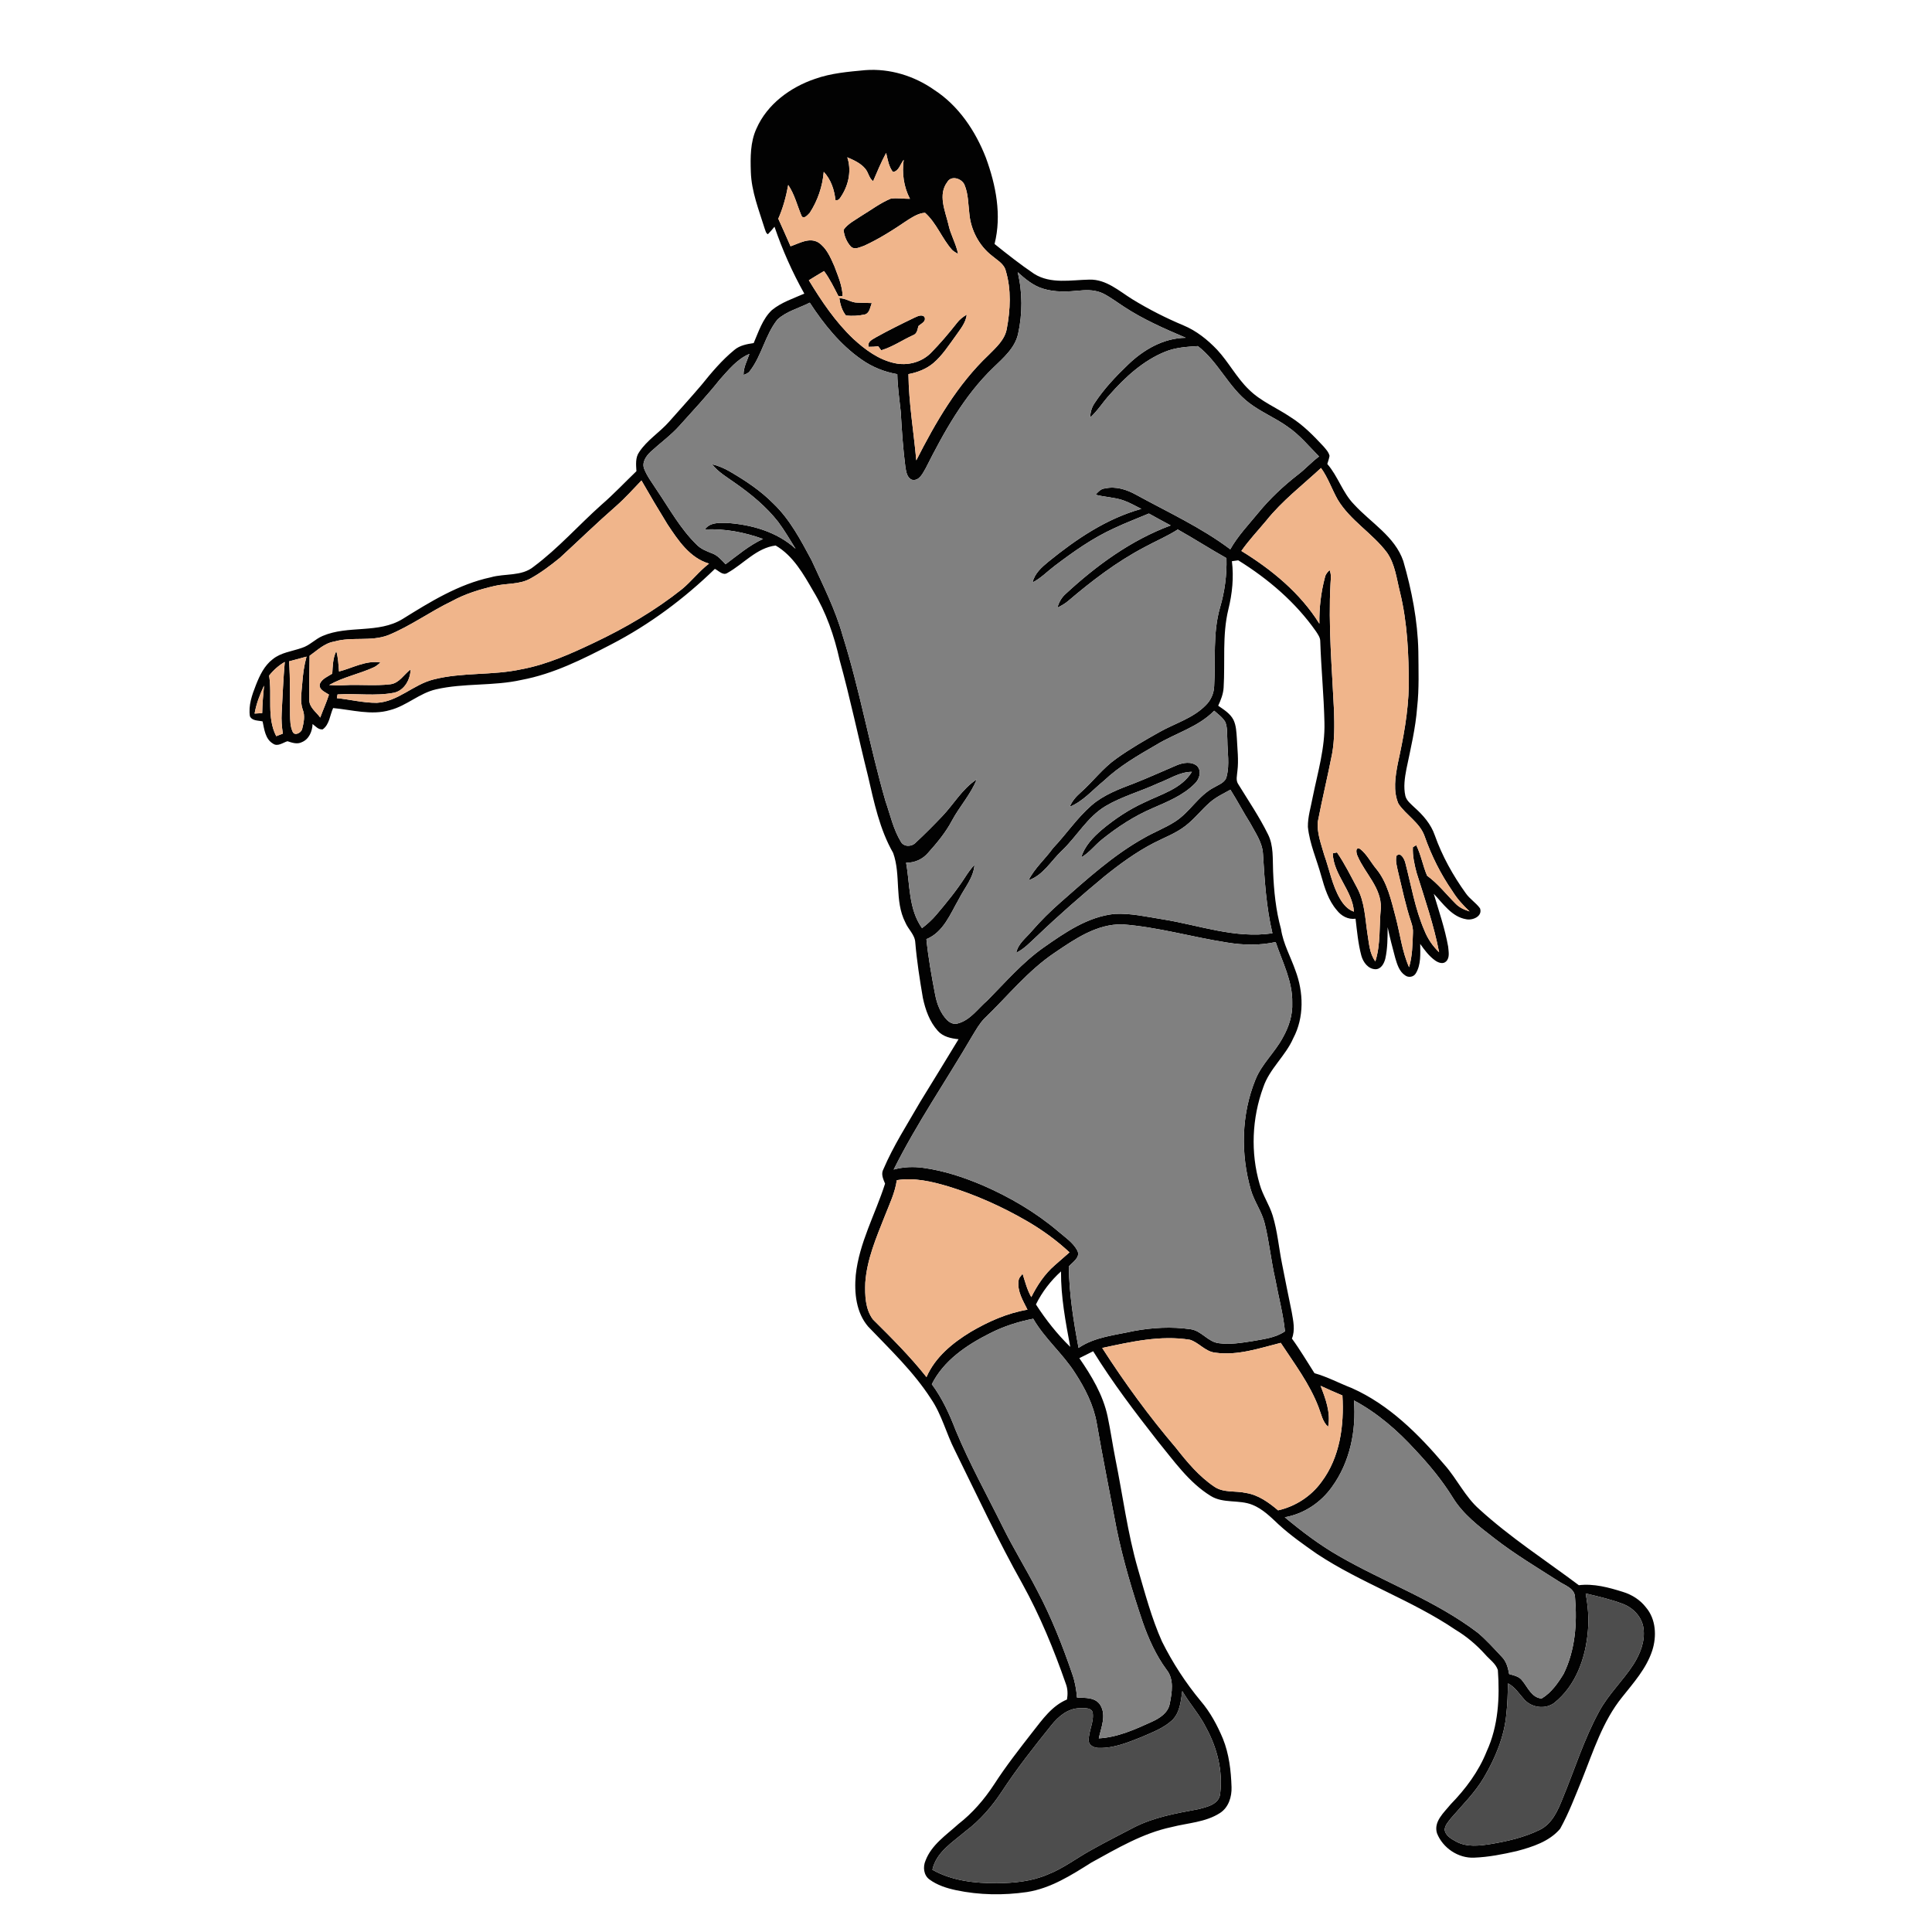 <?xml version="1.0" encoding="UTF-8" ?>
<!DOCTYPE svg PUBLIC "-//W3C//DTD SVG 1.1//EN" "http://www.w3.org/Graphics/SVG/1.1/DTD/svg11.dtd">
<svg width="1000pt" height="1000pt" viewBox="0 0 1000 1000" version="1.1" xmlns="http://www.w3.org/2000/svg">
	<g id="#020202ff">
		<path fill="#020202" opacity="1.00"
			d=" M 421.78 40.85 C 430.17 37.84 439.11 37.13 447.92 36.30 C 460.50 35.36 473.18 39.26 483.46 46.47 C 496.14 54.66 504.90 67.77 510.30 81.66 C 515.49 95.81 518.56 111.38 514.78 126.28 C 521.43 131.64 528.16 136.93 535.23 141.71 C 543.84 147.16 554.38 144.89 563.93 144.73 C 572.57 144.52 579.19 150.60 586.07 154.88 C 594.53 160.07 603.41 164.58 612.56 168.42 C 619.25 171.20 625.00 175.81 629.97 181.02 C 635.99 187.49 640.07 195.54 646.47 201.68 C 652.66 207.80 660.89 211.08 668.00 215.91 C 674.46 219.96 679.83 225.45 684.99 231.00 C 686.26 232.48 687.71 233.98 688.17 235.95 C 687.92 237.38 687.43 238.77 687.01 240.16 C 692.56 246.52 694.90 255.01 700.84 261.07 C 709.54 270.59 721.96 277.62 726.34 290.39 C 730.72 305.56 733.79 321.20 734.13 337.04 C 734.20 346.74 734.59 356.48 733.51 366.14 C 732.70 376.92 730.15 387.44 727.97 397.99 C 727.10 402.56 726.37 407.33 727.41 411.93 C 728.04 414.48 730.29 416.13 732.08 417.89 C 736.57 421.88 740.68 426.58 742.65 432.36 C 746.46 443.09 752.05 453.13 758.69 462.36 C 760.74 465.33 763.95 467.24 766.05 470.15 C 767.53 474.27 762.21 476.53 758.90 475.80 C 751.45 474.57 746.97 467.72 742.11 462.63 C 744.79 471.68 747.90 480.65 749.56 489.97 C 749.75 492.45 750.52 495.58 748.57 497.57 C 746.96 499.25 744.46 498.30 742.85 497.16 C 739.68 494.90 737.32 491.73 735.10 488.58 C 735.13 493.68 735.59 499.27 732.82 503.81 C 731.70 505.73 729.03 506.17 727.29 504.85 C 724.22 502.84 723.15 499.08 722.16 495.77 C 720.77 490.51 719.34 485.25 718.24 479.92 C 718.21 485.36 718.23 490.89 717.03 496.23 C 716.41 498.65 714.91 501.58 712.05 501.67 C 708.17 501.65 705.55 498.04 704.62 494.62 C 702.96 488.38 702.39 481.92 701.63 475.53 C 697.75 476.05 694.24 474.10 691.93 471.10 C 687.59 466.08 685.62 459.58 683.86 453.32 C 681.57 444.88 677.84 436.77 676.96 427.99 C 676.88 422.76 678.52 417.72 679.45 412.62 C 682.03 399.85 685.88 387.14 685.53 373.99 C 685.22 359.96 683.82 345.97 683.36 331.95 C 683.38 329.99 682.17 328.37 681.16 326.81 C 670.64 311.77 656.43 299.65 640.91 290.02 C 639.81 290.17 638.72 290.33 637.63 290.48 C 638.68 298.84 637.81 307.30 635.79 315.45 C 632.56 328.75 634.18 342.49 633.34 356.00 C 633.13 359.27 631.89 362.33 630.54 365.28 C 633.47 367.33 636.77 369.31 638.45 372.62 C 639.84 375.55 639.95 378.86 640.19 382.05 C 640.44 387.71 641.19 393.40 640.48 399.07 C 640.32 401.37 639.49 403.93 640.99 406.00 C 646.21 414.50 651.84 422.79 656.26 431.75 C 659.30 437.69 658.66 444.54 658.95 450.99 C 659.36 461.05 660.35 471.16 663.05 480.88 C 664.17 488.47 668.03 495.19 670.52 502.35 C 674.74 513.53 675.11 526.62 669.40 537.36 C 665.41 546.55 657.09 553.16 653.87 562.75 C 648.00 578.71 647.22 596.61 652.00 612.96 C 653.57 618.64 657.02 623.56 658.74 629.19 C 661.21 637.28 661.90 645.76 663.56 654.03 C 665.22 662.35 666.83 670.69 668.58 679.00 C 669.35 683.54 670.51 688.39 668.69 692.84 C 672.91 698.59 676.51 704.77 680.37 710.76 C 687.06 712.64 693.21 715.96 699.67 718.46 C 719.00 727.05 734.28 742.36 747.76 758.28 C 754.21 765.58 758.34 774.76 765.76 781.24 C 781.73 795.81 799.94 807.57 817.20 820.50 C 824.97 819.55 832.71 821.67 840.06 823.98 C 844.70 825.41 848.98 828.11 851.95 831.99 C 857.15 838.07 857.58 846.96 855.20 854.32 C 852.17 863.62 845.51 871.01 839.54 878.53 C 829.56 890.92 824.74 906.32 818.92 920.88 C 815.37 929.54 812.06 938.38 807.52 946.58 C 801.93 953.17 793.22 955.95 785.13 958.11 C 777.86 959.78 770.48 961.24 763.00 961.52 C 754.79 961.91 746.78 956.49 743.79 948.91 C 741.90 942.84 747.43 938.17 750.84 933.93 C 758.60 925.96 765.37 916.92 769.50 906.52 C 775.54 893.40 776.32 878.61 775.29 864.41 C 774.19 861.01 770.94 858.91 768.69 856.29 C 764.22 851.34 759.10 847.00 753.38 843.57 C 730.73 828.23 704.45 819.37 681.65 804.29 C 674.86 799.54 668.05 794.76 661.92 789.16 C 657.76 785.26 653.63 781.05 648.25 778.89 C 641.33 776.09 633.21 778.35 626.70 774.32 C 615.27 767.30 607.55 756.04 599.18 745.86 C 587.42 730.85 575.86 715.63 565.82 699.40 C 563.44 700.59 561.03 701.76 558.66 702.98 C 565.01 712.16 570.92 722.01 573.28 733.06 C 574.83 740.38 575.87 747.80 577.33 755.14 C 581.17 774.09 583.58 793.35 588.95 811.97 C 592.66 824.67 596.04 837.55 601.45 849.66 C 606.94 860.66 613.67 871.03 621.53 880.49 C 626.46 886.25 630.07 893.01 632.99 899.97 C 636.17 907.89 637.17 916.51 637.44 924.98 C 637.63 930.04 635.90 935.58 631.44 938.42 C 623.97 943.24 614.79 943.53 606.40 945.69 C 591.46 948.84 578.20 956.76 564.96 964.01 C 554.57 970.55 543.86 977.42 531.49 979.33 C 519.37 981.08 506.92 980.90 494.93 978.38 C 490.06 977.34 485.15 975.80 481.10 972.82 C 478.06 970.63 477.62 966.30 479.05 963.05 C 482.14 954.85 489.78 949.83 496.01 944.17 C 503.38 938.46 509.50 931.34 514.59 923.55 C 520.66 914.13 527.59 905.31 534.46 896.47 C 539.53 890.05 544.45 882.93 552.27 879.66 C 552.73 876.94 552.68 874.15 551.69 871.57 C 545.49 853.79 538.31 836.29 529.19 819.79 C 516.55 797.28 505.66 773.87 494.25 750.73 C 489.77 741.98 487.46 732.17 481.86 723.99 C 472.88 710.03 460.74 698.54 449.33 686.61 C 443.13 679.35 442.11 669.19 442.93 660.02 C 444.68 643.32 453.08 628.44 458.11 612.66 C 457.15 610.27 455.86 607.66 457.26 605.16 C 462.45 592.98 469.70 581.82 476.28 570.36 C 482.89 559.54 489.59 548.77 496.14 537.90 C 492.25 537.50 488.09 536.63 485.40 533.55 C 481.16 528.85 478.97 522.63 477.68 516.53 C 476.06 507.02 474.56 497.47 473.75 487.85 C 473.55 483.77 470.05 481.01 468.58 477.41 C 462.87 466.23 466.44 453.03 462.30 441.49 C 455.29 429.25 452.40 415.24 449.26 401.63 C 444.26 381.64 440.08 361.45 434.58 341.59 C 431.82 329.17 427.62 316.95 421.00 306.04 C 415.90 297.21 410.56 287.63 401.47 282.36 C 391.59 283.57 384.85 291.92 376.53 296.54 C 374.21 298.11 372.02 295.40 370.01 294.46 C 354.11 309.91 336.17 323.27 316.47 333.49 C 301.65 341.18 286.46 348.84 269.90 351.93 C 255.37 355.20 240.23 353.46 225.72 356.80 C 217.06 358.76 210.43 365.36 201.86 367.55 C 192.18 370.40 182.16 367.38 172.43 366.49 C 170.74 370.16 170.55 375.00 167.04 377.51 C 164.83 377.79 163.37 375.94 161.79 374.75 C 161.63 378.55 159.97 382.64 156.21 384.15 C 153.81 385.38 151.16 384.42 148.79 383.66 C 146.40 384.38 143.70 386.66 141.27 384.88 C 137.30 382.55 136.79 377.47 135.92 373.40 C 133.68 372.87 130.54 373.20 129.36 370.75 C 128.49 365.18 130.45 359.69 132.46 354.58 C 134.41 349.62 136.80 344.52 141.16 341.21 C 145.45 337.70 151.16 337.15 156.23 335.35 C 160.27 334.12 163.15 330.76 167.01 329.16 C 180.20 323.50 195.78 328.08 208.35 320.41 C 222.66 311.52 237.31 302.40 254.00 298.82 C 261.35 296.70 269.98 298.45 276.26 293.28 C 288.97 283.81 299.49 271.81 311.29 261.29 C 317.63 255.81 323.37 249.70 329.41 243.89 C 329.22 240.55 328.78 236.87 330.85 233.97 C 334.92 227.77 341.44 223.82 346.30 218.31 C 351.94 211.93 357.67 205.64 363.18 199.15 C 368.34 192.73 373.70 186.38 380.09 181.14 C 382.89 178.75 386.58 178.10 390.10 177.58 C 392.67 171.65 394.69 165.11 399.49 160.54 C 404.39 156.49 410.57 154.52 416.31 151.98 C 410.11 140.94 404.96 129.33 400.88 117.35 C 399.77 118.68 398.68 120.03 397.45 121.24 C 396.37 120.70 396.24 119.35 395.81 118.35 C 392.82 108.73 388.95 99.17 388.63 88.97 C 388.39 81.45 388.32 73.60 391.52 66.61 C 397.04 53.99 408.99 45.19 421.78 40.85 M 451.92 93.80 C 449.76 92.17 449.52 89.24 447.81 87.27 C 445.40 84.41 441.90 82.87 438.55 81.42 C 440.75 87.90 439.39 95.11 435.88 100.86 C 435.01 102.08 434.29 104.11 432.42 103.55 C 431.85 98.18 430.11 92.95 426.37 88.94 C 425.74 96.46 423.24 103.84 419.13 110.16 C 418.05 111.29 415.78 114.02 414.76 111.43 C 412.58 106.16 411.22 100.52 407.98 95.73 C 406.89 101.72 405.30 107.63 402.84 113.21 C 405.02 117.94 407.07 122.72 409.19 127.48 C 413.71 125.96 418.85 122.74 423.54 125.47 C 427.82 128.29 429.88 133.29 431.88 137.81 C 433.72 142.82 436.01 147.88 436.14 153.31 C 435.61 153.31 434.54 153.32 434.00 153.33 C 431.67 148.90 429.54 144.33 426.52 140.30 C 423.87 141.86 421.26 143.45 418.66 145.07 C 425.24 155.92 432.42 166.60 441.67 175.37 C 447.79 180.99 454.80 186.21 463.09 187.97 C 469.64 189.43 476.94 187.54 481.73 182.77 C 486.54 177.89 490.99 172.66 495.22 167.28 C 496.59 165.43 498.40 164.00 500.39 162.86 C 499.91 167.09 497.06 170.36 494.74 173.73 C 491.12 178.67 487.79 183.96 483.08 187.96 C 479.42 191.03 474.86 192.76 470.21 193.64 C 470.38 208.60 472.93 223.40 474.27 238.28 C 484.26 218.60 495.55 199.04 511.72 183.73 C 515.57 179.84 520.07 175.90 521.10 170.23 C 522.96 160.36 523.50 149.87 520.58 140.16 C 519.69 136.49 516.10 134.68 513.46 132.39 C 506.73 127.17 502.46 118.98 501.73 110.52 C 501.11 105.53 501.22 100.31 499.20 95.62 C 497.75 92.34 492.35 90.62 490.29 94.26 C 485.44 100.75 489.15 109.01 490.85 115.96 C 491.91 121.33 494.87 126.07 495.90 131.44 C 494.83 130.77 493.67 130.22 492.78 129.32 C 487.51 123.40 484.77 115.46 478.81 110.15 C 475.49 110.29 472.60 112.20 469.85 113.89 C 462.62 118.80 455.23 123.56 447.27 127.21 C 445.13 127.88 442.37 129.49 440.42 127.64 C 438.26 125.29 436.94 122.12 436.63 118.95 C 438.90 115.72 442.60 113.95 445.79 111.77 C 450.83 108.74 455.57 105.09 461.03 102.83 C 464.31 102.30 467.67 102.95 470.99 102.90 C 467.74 96.69 466.80 89.62 467.76 82.71 C 466.03 84.81 465.23 88.72 462.17 89.00 C 459.97 86.17 459.48 82.52 458.66 79.15 C 456.10 83.90 454.03 88.86 451.92 93.80 M 526.75 140.89 C 529.29 151.32 529.28 162.38 526.96 172.86 C 525.29 180.18 519.34 185.22 514.19 190.22 C 498.95 204.84 488.63 223.58 479.20 242.25 C 477.63 244.92 475.82 249.19 471.99 248.32 C 469.45 247.27 469.07 244.24 468.64 241.87 C 467.42 232.37 466.77 222.81 466.23 213.25 C 465.54 206.73 464.57 200.23 464.44 193.67 C 457.80 192.54 451.44 189.98 445.93 186.09 C 434.93 178.44 426.40 167.79 419.13 156.66 C 413.56 159.52 407.13 161.07 402.43 165.37 C 396.03 173.34 394.35 184.04 388.07 192.12 C 387.32 193.20 386.02 193.61 384.86 194.07 C 384.74 190.20 386.72 186.76 387.89 183.19 C 381.48 185.90 377.07 191.49 372.53 196.52 C 365.92 204.83 358.66 212.59 351.57 220.49 C 347.10 225.44 341.67 229.34 336.79 233.83 C 334.43 236.03 332.13 239.30 333.42 242.66 C 335.01 246.73 337.77 250.19 340.09 253.86 C 346.52 263.36 352.14 273.60 360.38 281.70 C 362.61 284.12 365.72 285.28 368.70 286.46 C 371.54 287.52 373.52 289.93 375.57 292.05 C 381.81 287.38 387.82 282.26 394.94 278.96 C 385.31 275.47 375.12 273.55 364.85 274.03 C 367.32 270.41 372.07 270.57 375.96 270.64 C 388.82 271.46 402.09 275.19 411.80 284.04 C 408.86 279.38 406.12 274.58 402.81 270.16 C 396.67 262.30 388.90 255.89 380.77 250.19 C 376.50 247.13 371.81 244.46 368.51 240.27 C 371.81 241.05 374.94 242.39 377.86 244.11 C 385.91 248.79 393.76 254.01 400.32 260.67 C 408.92 268.91 414.49 279.61 420.07 289.97 C 425.90 302.76 432.34 315.36 436.15 328.95 C 445.04 357.11 450.12 386.27 458.31 414.61 C 460.78 421.71 462.37 429.26 466.32 435.73 C 467.89 438.49 472.02 438.31 474.00 436.11 C 478.69 431.75 483.21 427.20 487.63 422.56 C 493.67 416.24 498.07 408.25 505.55 403.41 C 502.46 411.15 496.70 417.39 492.77 424.68 C 489.53 430.85 485.03 436.24 480.41 441.41 C 477.57 444.78 473.40 446.62 469.00 446.55 C 471.07 457.96 470.20 470.49 477.24 480.40 C 479.92 478.37 482.43 476.10 484.60 473.53 C 489.83 467.38 494.96 461.12 499.35 454.34 C 500.86 451.97 502.48 449.66 504.40 447.60 C 503.93 454.32 499.25 459.53 496.34 465.31 C 491.89 472.98 488.36 482.50 479.51 486.10 C 480.49 495.78 482.21 505.37 484.05 514.91 C 484.97 519.66 486.75 524.38 490.16 527.92 C 491.59 529.35 493.71 530.42 495.77 529.73 C 502.29 528.01 506.13 522.03 511.03 517.88 C 520.45 508.37 529.26 498.08 540.29 490.34 C 551.35 482.59 563.13 474.43 576.95 473.03 C 585.37 472.58 593.67 474.57 601.95 475.86 C 620.72 478.88 639.34 485.94 658.61 483.06 C 655.38 469.57 654.57 455.66 653.71 441.87 C 653.36 435.97 649.78 431.06 647.10 426.02 C 643.52 420.36 640.45 414.41 636.86 408.76 C 633.25 410.77 629.44 412.52 626.31 415.27 C 621.84 419.14 618.23 423.94 613.52 427.53 C 608.60 431.33 602.72 433.49 597.24 436.30 C 588.05 441.05 579.66 447.18 571.62 453.65 C 559.63 463.58 547.92 473.84 536.66 484.59 C 533.30 487.68 530.16 491.13 526.00 493.17 C 526.93 488.40 531.09 485.50 534.02 481.97 C 538.64 476.62 543.69 471.66 549.00 466.99 C 562.58 455.07 576.08 442.75 591.92 433.85 C 597.24 430.75 603.05 428.59 608.23 425.25 C 615.87 420.38 620.32 411.74 628.46 407.52 C 630.90 406.05 634.28 405.04 634.91 401.84 C 636.51 395.68 635.29 389.28 635.27 383.02 C 635.07 379.91 635.39 376.64 634.20 373.69 C 632.81 371.30 630.48 369.69 628.46 367.88 C 620.17 376.37 608.43 379.47 598.53 385.49 C 588.99 391.01 579.32 396.57 571.27 404.21 C 565.55 408.82 560.64 414.77 553.69 417.59 C 554.87 414.68 556.94 412.32 559.27 410.27 C 565.61 404.65 570.72 397.70 577.67 392.76 C 584.78 387.65 592.37 383.27 599.99 378.99 C 608.05 374.41 617.46 371.83 624.09 365.04 C 626.76 362.44 628.34 358.83 628.45 355.10 C 629.24 341.57 627.68 327.76 631.46 314.55 C 633.93 306.23 635.06 297.57 634.82 288.89 C 626.32 284.12 618.12 278.83 609.62 274.06 C 604.11 277.61 598.03 280.12 592.30 283.27 C 578.05 290.76 565.19 300.58 552.97 310.99 C 551.25 312.47 549.26 313.57 547.24 314.57 C 548.04 311.89 549.37 309.37 551.48 307.49 C 567.44 292.72 585.42 279.57 605.95 271.96 C 602.17 269.93 598.39 267.90 594.65 265.80 C 588.62 268.37 582.47 270.66 576.55 273.48 C 565.51 278.52 555.56 285.57 545.93 292.87 C 542.10 295.75 538.75 299.31 534.44 301.50 C 535.48 296.82 539.16 293.61 542.68 290.71 C 557.03 279.04 572.74 268.41 590.75 263.40 C 587.61 261.81 584.54 260.06 581.21 258.90 C 576.62 257.38 571.72 257.29 567.06 256.06 C 568.40 254.61 569.81 252.92 571.96 252.81 C 577.52 251.56 583.12 253.37 587.97 256.04 C 604.45 265.09 621.70 272.97 636.79 284.32 C 640.72 277.34 646.29 271.55 651.33 265.39 C 657.34 258.06 664.29 251.54 671.77 245.72 C 675.63 242.80 678.83 239.14 682.74 236.28 C 677.43 230.91 672.59 224.96 666.27 220.72 C 659.93 216.21 652.63 213.23 646.46 208.49 C 635.83 200.38 630.62 187.28 620.00 179.14 C 614.28 179.49 608.43 179.85 603.07 182.05 C 591.65 186.69 582.39 195.22 574.33 204.35 C 570.83 208.16 568.12 212.67 564.23 216.13 C 564.38 213.47 565.02 210.83 566.58 208.63 C 571.39 201.28 577.47 194.87 583.79 188.81 C 591.84 181.00 602.27 174.95 613.76 174.83 C 602.66 170.11 591.55 165.25 581.46 158.57 C 578.03 156.35 574.76 153.84 571.11 151.98 C 567.40 150.12 563.14 149.98 559.09 150.38 C 552.67 150.98 546.02 151.38 539.79 149.39 C 534.73 147.85 530.62 144.35 526.75 140.89 M 655.45 269.44 C 651.11 274.66 646.42 279.59 642.53 285.17 C 658.27 294.85 673.06 306.98 682.91 322.83 C 682.77 314.70 683.71 306.56 685.82 298.70 C 686.11 297.23 687.15 296.11 688.18 295.08 C 689.17 297.24 688.80 299.63 688.68 301.92 C 687.46 323.98 689.47 346.02 690.49 368.04 C 690.71 375.41 690.81 382.86 689.49 390.15 C 687.21 401.86 684.38 413.47 682.12 425.19 C 681.53 431.10 683.82 436.84 685.39 442.45 C 688.13 450.09 689.53 458.29 693.69 465.36 C 695.35 468.16 697.59 470.81 700.79 471.87 C 700.01 460.85 690.22 452.82 689.83 441.68 C 690.38 441.57 691.47 441.34 692.02 441.22 C 696.01 447.01 699.12 453.37 702.45 459.56 C 706.41 466.87 706.57 475.37 707.81 483.40 C 708.63 488.25 708.82 493.50 711.88 497.61 C 714.71 488.69 713.79 479.15 714.73 469.95 C 715.04 459.51 706.62 452.20 702.76 443.26 C 702.03 441.87 701.24 438.15 703.97 439.39 C 707.48 442.12 709.50 446.33 712.33 449.71 C 718.20 456.85 720.07 466.11 722.42 474.80 C 724.69 483.41 725.70 492.43 729.33 500.63 C 731.05 494.90 731.11 488.85 731.33 482.92 C 731.47 481.03 731.06 479.18 730.46 477.42 C 727.55 468.77 725.72 459.83 723.58 450.98 C 723.03 448.37 722.19 445.68 722.81 443.01 C 724.93 440.74 726.84 444.59 727.35 446.42 C 730.44 458.22 732.41 470.44 737.30 481.69 C 738.99 485.93 741.59 489.72 744.88 492.88 C 742.18 478.85 737.49 465.30 733.22 451.70 C 732.09 447.41 731.10 442.99 731.30 438.53 C 731.74 438.26 732.60 437.72 733.04 437.46 C 735.55 442.47 736.44 448.11 738.66 453.26 C 744.25 457.31 748.48 462.82 753.33 467.65 C 755.31 469.74 757.96 470.92 760.68 471.76 C 757.30 468.61 754.19 465.18 751.77 461.24 C 745.69 452.47 740.91 442.86 737.37 432.81 C 734.88 425.72 727.85 422.00 723.84 416.03 C 720.99 409.49 722.20 402.02 723.49 395.23 C 726.39 381.98 728.94 368.58 729.18 354.97 C 729.17 338.76 728.50 322.41 724.65 306.59 C 722.87 299.63 722.14 292.08 717.92 286.04 C 710.40 275.99 698.92 269.48 692.40 258.61 C 689.36 253.23 687.40 247.27 683.76 242.23 C 674.16 251.12 663.67 259.17 655.45 269.44 M 318.94 261.90 C 308.98 270.60 299.49 279.83 289.76 288.77 C 284.89 292.72 279.86 296.54 274.36 299.55 C 268.72 302.65 262.05 301.82 255.97 303.29 C 248.40 305.05 240.85 307.33 234.01 311.09 C 222.71 316.50 212.52 324.04 200.89 328.78 C 191.91 332.19 182.11 329.43 172.97 332.08 C 167.92 332.89 164.26 336.62 160.24 339.43 C 160.09 346.98 160.06 354.53 160.09 362.08 C 159.92 366.07 163.65 368.48 165.76 371.40 C 167.21 367.42 168.99 363.58 170.27 359.54 C 168.30 358.18 164.88 357.05 165.53 354.01 C 166.68 351.28 169.66 350.19 171.98 348.69 C 172.22 344.74 172.26 340.65 174.06 337.02 C 175.05 340.45 175.18 344.03 175.48 347.56 C 182.54 345.77 189.46 341.63 196.93 342.92 C 195.82 343.82 194.76 344.85 193.42 345.42 C 185.89 348.87 177.60 350.45 170.36 354.56 C 172.91 354.73 175.47 354.83 178.03 354.67 C 186.03 354.18 194.08 355.14 202.06 354.17 C 206.67 353.62 209.08 349.05 212.52 346.49 C 212.41 351.69 209.32 357.40 203.90 358.56 C 194.26 360.43 184.43 358.79 174.71 359.44 C 174.63 359.92 174.45 360.88 174.37 361.36 C 181.27 362.06 188.09 363.82 195.05 363.78 C 206.07 363.18 213.99 354.24 224.41 351.69 C 239.32 347.85 254.98 349.71 269.98 346.39 C 283.20 343.94 295.54 338.35 307.61 332.62 C 323.65 325.01 339.09 316.01 353.00 304.94 C 357.95 300.84 361.87 295.63 366.99 291.72 C 357.00 288.79 350.98 279.64 345.52 271.44 C 340.90 263.94 336.39 256.36 332.02 248.71 C 327.73 253.17 323.59 257.80 318.94 261.90 M 149.63 342.31 C 150.24 351.54 150.09 360.79 150.13 370.04 C 150.20 372.94 150.22 375.97 151.44 378.67 C 152.41 381.09 155.72 379.39 156.35 377.52 C 157.20 374.14 158.04 370.44 156.62 367.10 C 155.21 362.81 156.10 358.26 156.43 353.88 C 156.77 349.16 157.39 344.44 158.66 339.87 C 155.66 340.72 152.65 341.52 149.63 342.31 M 139.30 349.69 C 140.95 360.07 137.98 371.32 142.98 381.05 C 144.12 380.60 145.26 380.16 146.40 379.72 C 145.86 376.20 145.58 372.65 145.79 369.10 C 146.27 360.26 146.62 351.42 147.40 342.61 C 144.27 344.43 141.54 346.84 139.30 349.69 M 131.78 369.34 C 133.09 369.25 134.40 369.17 135.71 369.11 C 135.80 364.35 136.21 359.60 136.67 354.86 C 134.51 359.49 132.64 364.28 131.78 369.34 M 546.04 493.03 C 532.00 502.41 521.44 515.77 509.36 527.35 C 506.88 529.96 505.13 533.14 503.25 536.19 C 489.77 559.30 474.53 581.40 462.56 605.37 C 467.60 603.95 472.89 603.76 478.06 604.50 C 488.61 605.96 498.80 609.34 508.58 613.49 C 522.62 619.59 535.99 627.40 547.69 637.33 C 551.23 640.39 555.43 643.08 557.66 647.34 C 559.33 650.88 555.19 653.23 553.21 655.53 C 553.41 669.72 555.64 683.77 558.26 697.68 C 566.76 691.91 577.17 691.10 586.92 688.91 C 596.52 687.14 606.45 686.59 616.14 687.99 C 621.88 688.69 625.20 694.65 630.97 695.25 C 636.69 696.04 642.46 695.05 648.12 694.19 C 653.93 693.12 660.10 692.53 665.10 689.08 C 664.16 679.94 661.73 671.05 660.07 662.03 C 657.88 652.48 656.95 642.69 654.60 633.19 C 653.09 627.04 649.15 621.87 647.42 615.81 C 642.10 597.24 642.49 576.83 649.81 558.84 C 653.07 550.67 659.91 544.71 664.00 537.02 C 667.10 531.54 669.14 525.34 668.86 518.99 C 669.09 507.88 663.72 497.87 660.28 487.60 C 652.00 489.43 643.41 489.23 635.09 487.85 C 617.00 485.04 599.28 479.82 580.98 478.45 C 567.82 478.15 556.48 485.95 546.04 493.03 M 464.18 610.86 C 463.28 617.31 460.41 623.20 458.06 629.20 C 453.63 640.41 448.72 651.76 447.87 663.92 C 447.64 670.38 447.82 677.60 451.86 682.98 C 461.49 692.52 471.12 702.13 479.55 712.78 C 484.01 702.46 493.05 695.10 502.42 689.39 C 511.53 684.05 521.34 679.66 531.82 677.89 C 529.52 673.22 526.43 668.34 527.21 662.90 C 527.31 661.43 528.49 660.40 529.29 659.30 C 530.59 663.40 531.63 667.62 533.80 671.39 C 536.85 665.24 540.75 659.40 545.96 654.88 C 548.50 652.67 551.05 650.46 553.56 648.22 C 546.94 642.04 539.58 636.70 531.77 632.15 C 518.88 624.65 505.18 618.49 490.92 614.11 C 482.30 611.54 473.21 609.40 464.18 610.86 M 536.20 675.17 C 541.32 683.12 547.19 690.54 553.96 697.15 C 551.55 684.26 549.08 671.25 549.18 658.08 C 543.83 662.91 539.38 668.70 536.20 675.17 M 512.27 690.18 C 500.35 696.18 488.42 704.18 482.31 716.47 C 487.70 723.74 491.46 731.96 494.69 740.38 C 501.86 757.64 510.95 773.99 519.22 790.73 C 524.70 801.76 531.19 812.25 536.84 823.19 C 544.13 836.98 549.89 851.53 554.94 866.28 C 556.37 870.25 557.12 874.43 557.45 878.65 C 561.64 878.86 567.04 878.42 569.55 882.58 C 572.78 887.92 569.90 894.24 568.73 899.77 C 578.49 899.24 587.52 895.14 596.27 891.15 C 600.30 889.31 604.59 886.58 605.45 881.87 C 606.59 876.08 607.83 869.18 603.79 864.21 C 598.30 856.74 594.49 848.25 591.45 839.54 C 586.10 823.70 581.31 807.64 577.94 791.25 C 574.50 773.03 570.82 754.85 567.66 736.58 C 566.02 727.17 561.61 718.55 556.45 710.62 C 550.08 700.60 540.73 692.89 534.78 682.57 C 526.99 684.12 519.35 686.53 512.27 690.18 M 570.50 697.70 C 582.09 715.72 594.74 733.08 608.65 749.39 C 614.47 756.81 620.64 764.19 628.53 769.51 C 633.38 772.82 639.52 771.50 644.96 772.76 C 651.35 773.76 656.72 777.69 661.55 781.76 C 670.51 779.72 678.63 774.48 684.02 767.01 C 693.58 754.32 695.77 737.76 694.83 722.29 C 691.02 720.70 687.26 719.02 683.52 717.29 C 686.13 723.98 688.85 731.20 687.43 738.49 C 684.49 735.89 683.89 731.88 682.51 728.41 C 677.90 716.27 669.98 705.83 662.91 695.06 C 651.85 697.84 640.51 701.80 628.97 700.13 C 623.83 699.59 620.63 694.94 615.92 693.46 C 600.66 690.99 585.37 694.52 570.50 697.70 M 700.81 724.86 C 702.05 740.42 698.76 756.76 689.48 769.54 C 683.73 777.71 674.87 783.60 665.00 785.34 C 673.74 792.61 682.84 799.53 692.71 805.21 C 716.50 818.99 742.87 828.32 764.89 845.10 C 769.39 848.88 773.30 853.30 777.33 857.57 C 779.71 859.95 780.56 863.27 781.14 866.49 C 783.59 867.21 786.45 867.72 788.00 870.00 C 790.81 873.44 792.85 878.73 797.93 879.15 C 802.90 876.21 806.39 871.21 809.35 866.35 C 815.29 854.24 816.39 840.27 815.24 827.00 C 815.24 822.05 809.98 820.66 806.61 818.38 C 795.48 811.25 784.09 804.46 773.63 796.33 C 765.61 790.14 757.28 783.85 751.93 775.07 C 746.42 766.16 739.71 758.08 732.55 750.48 C 723.35 740.39 712.90 731.32 700.81 724.86 M 820.74 824.79 C 821.90 831.14 822.50 837.64 821.90 844.09 C 820.76 858.05 815.71 872.47 804.45 881.44 C 799.87 884.87 792.97 883.95 789.12 879.83 C 786.39 876.86 784.24 873.23 780.55 871.30 C 780.40 876.58 780.31 881.88 779.69 887.14 C 778.64 898.87 773.97 909.96 768.06 920.03 C 763.47 927.84 756.97 934.21 751.10 941.02 C 749.73 942.82 747.92 944.64 747.76 947.03 C 748.15 950.22 751.35 951.90 753.90 953.29 C 759.36 956.16 765.75 955.38 771.60 954.47 C 780.33 953.01 789.11 950.99 797.09 947.05 C 803.39 943.93 806.35 937.10 808.81 930.92 C 815.06 915.86 819.88 900.13 827.75 885.79 C 832.57 876.88 840.08 869.89 845.53 861.42 C 848.97 855.96 851.54 849.52 850.68 842.96 C 850.01 837.07 845.41 832.22 840.01 830.19 C 833.75 827.83 827.23 826.30 820.74 824.79 M 611.95 875.28 C 611.21 880.59 610.72 886.62 606.56 890.53 C 602.14 894.55 596.42 896.65 591.03 899.03 C 583.97 901.84 576.66 904.91 568.91 904.73 C 566.63 904.76 563.68 903.67 563.51 901.03 C 563.37 896.01 566.38 891.30 565.55 886.28 C 564.60 883.63 561.12 884.23 558.92 884.16 C 552.73 884.21 547.74 888.47 544.11 893.07 C 535.15 904.21 526.27 915.46 518.44 927.44 C 513.34 935.15 507.23 942.23 499.81 947.80 C 493.17 953.49 484.59 958.60 482.61 967.79 C 492.72 973.51 504.60 974.80 516.01 974.74 C 524.93 974.66 534.04 973.80 542.31 970.23 C 550.34 967.11 557.18 961.78 564.67 957.66 C 572.01 953.55 579.49 949.73 586.95 945.85 C 597.30 940.56 608.85 938.55 620.16 936.44 C 624.67 935.29 631.17 933.96 631.57 928.23 C 632.98 916.63 629.99 904.82 624.48 894.62 C 621.11 887.66 615.79 881.94 611.95 875.28 Z" />
		<path fill="#020202" opacity="1.00"
			d=" M 434.45 154.39 C 437.78 154.24 440.52 156.71 443.83 156.64 C 446.29 156.74 448.76 156.76 451.22 156.87 C 450.40 158.91 450.21 161.88 447.81 162.73 C 444.56 163.47 441.17 163.65 437.86 163.31 C 435.84 160.79 434.89 157.54 434.45 154.39 Z" />
		<path fill="#020202" opacity="1.00"
			d=" M 473.37 164.40 C 474.95 163.72 476.86 162.61 478.45 163.93 C 479.65 166.39 476.82 167.43 475.36 168.78 C 474.88 170.58 474.66 172.77 472.63 173.48 C 467.08 175.99 461.99 179.58 456.11 181.30 C 455.72 180.78 454.95 179.75 454.57 179.24 C 452.92 179.45 451.26 179.54 449.61 179.51 C 448.87 176.71 451.65 175.69 453.54 174.51 C 460.02 170.90 466.68 167.61 473.37 164.40 Z" />
		<path fill="#020202" opacity="1.00"
			d=" M 609.10 396.08 C 612.37 394.74 616.66 393.96 619.60 396.46 C 622.12 399.05 620.86 403.27 618.50 405.53 C 612.44 411.72 604.21 414.97 596.43 418.38 C 587.02 422.42 578.39 428.06 570.43 434.46 C 566.70 437.42 563.83 441.40 559.64 443.79 C 561.39 437.86 565.84 433.29 570.42 429.38 C 577.10 423.80 584.41 418.94 592.34 415.33 C 601.01 411.05 611.59 408.29 616.92 399.50 C 610.55 399.50 605.19 403.30 599.41 405.43 C 590.44 409.61 580.76 412.19 572.21 417.25 C 562.70 422.95 557.34 433.05 549.42 440.49 C 543.95 445.69 539.87 453.11 532.38 455.62 C 535.50 449.34 540.97 444.67 545.01 439.02 C 551.86 431.83 557.41 423.44 564.92 416.89 C 571.31 411.33 579.38 408.36 587.18 405.39 C 594.57 402.49 601.79 399.18 609.10 396.08 Z" />
	</g>
	<g id="#f0b58bff">
		<path fill="#f0b58b" opacity="1.00"
			d=" M 451.92 93.80 C 454.03 88.86 456.10 83.90 458.66 79.15 C 459.48 82.52 459.97 86.17 462.17 89.00 C 465.23 88.72 466.03 84.81 467.76 82.71 C 466.80 89.62 467.74 96.69 470.99 102.90 C 467.67 102.95 464.31 102.30 461.03 102.83 C 455.57 105.09 450.83 108.74 445.79 111.77 C 442.60 113.95 438.90 115.72 436.63 118.95 C 436.94 122.12 438.26 125.29 440.42 127.64 C 442.37 129.49 445.13 127.88 447.27 127.21 C 455.23 123.56 462.62 118.80 469.85 113.89 C 472.60 112.20 475.49 110.29 478.81 110.15 C 484.77 115.46 487.51 123.40 492.78 129.32 C 493.67 130.22 494.83 130.77 495.90 131.44 C 494.87 126.07 491.91 121.33 490.85 115.96 C 489.15 109.01 485.44 100.75 490.29 94.26 C 492.35 90.62 497.75 92.34 499.20 95.62 C 501.22 100.31 501.11 105.53 501.73 110.52 C 502.46 118.98 506.73 127.17 513.46 132.39 C 516.10 134.68 519.69 136.49 520.58 140.16 C 523.50 149.87 522.96 160.36 521.10 170.23 C 520.07 175.90 515.57 179.84 511.72 183.73 C 495.55 199.04 484.26 218.60 474.27 238.28 C 472.93 223.40 470.38 208.60 470.21 193.64 C 474.86 192.76 479.42 191.03 483.08 187.96 C 487.79 183.96 491.12 178.67 494.74 173.73 C 497.06 170.36 499.91 167.09 500.39 162.86 C 498.40 164.00 496.59 165.43 495.22 167.28 C 490.99 172.66 486.54 177.89 481.73 182.77 C 476.94 187.54 469.64 189.43 463.09 187.97 C 454.80 186.21 447.79 180.99 441.67 175.37 C 432.42 166.60 425.24 155.92 418.66 145.07 C 421.26 143.45 423.87 141.86 426.52 140.30 C 429.54 144.33 431.67 148.90 434.00 153.33 C 434.54 153.32 435.61 153.31 436.14 153.31 C 436.01 147.88 433.72 142.82 431.88 137.81 C 429.88 133.29 427.82 128.29 423.54 125.47 C 418.85 122.74 413.71 125.96 409.19 127.48 C 407.07 122.72 405.02 117.94 402.84 113.21 C 405.30 107.63 406.89 101.72 407.98 95.73 C 411.22 100.52 412.58 106.16 414.76 111.43 C 415.78 114.02 418.05 111.29 419.13 110.16 C 423.24 103.84 425.74 96.46 426.37 88.94 C 430.11 92.95 431.85 98.18 432.42 103.55 C 434.29 104.11 435.01 102.08 435.88 100.86 C 439.39 95.11 440.75 87.90 438.55 81.42 C 441.90 82.87 445.40 84.41 447.81 87.27 C 449.52 89.24 449.76 92.17 451.92 93.80 M 434.45 154.39 C 434.89 157.54 435.84 160.79 437.86 163.31 C 441.17 163.65 444.56 163.47 447.81 162.73 C 450.21 161.88 450.40 158.91 451.22 156.87 C 448.76 156.76 446.29 156.74 443.83 156.64 C 440.52 156.71 437.78 154.24 434.45 154.39 M 473.37 164.40 C 466.68 167.61 460.02 170.90 453.54 174.51 C 451.65 175.69 448.87 176.71 449.61 179.51 C 451.26 179.54 452.92 179.45 454.57 179.24 C 454.95 179.75 455.72 180.78 456.11 181.30 C 461.99 179.58 467.08 175.99 472.63 173.48 C 474.66 172.77 474.88 170.58 475.36 168.78 C 476.82 167.43 479.65 166.39 478.45 163.93 C 476.86 162.61 474.95 163.72 473.37 164.40 Z" />
		<path fill="#f0b58b" opacity="1.00"
			d=" M 655.45 269.44 C 663.67 259.17 674.16 251.12 683.76 242.23 C 687.40 247.27 689.36 253.23 692.40 258.61 C 698.92 269.48 710.40 275.99 717.92 286.04 C 722.14 292.08 722.87 299.63 724.65 306.59 C 728.50 322.41 729.17 338.76 729.18 354.97 C 728.94 368.58 726.39 381.98 723.49 395.23 C 722.20 402.02 720.99 409.49 723.84 416.03 C 727.85 422.00 734.88 425.72 737.37 432.81 C 740.91 442.86 745.69 452.47 751.77 461.24 C 754.19 465.18 757.30 468.61 760.68 471.76 C 757.96 470.92 755.31 469.74 753.33 467.65 C 748.48 462.82 744.25 457.31 738.66 453.26 C 736.44 448.11 735.55 442.47 733.04 437.46 C 732.60 437.72 731.74 438.26 731.30 438.53 C 731.10 442.99 732.09 447.41 733.22 451.70 C 737.49 465.30 742.18 478.85 744.88 492.88 C 741.59 489.72 738.99 485.93 737.30 481.69 C 732.41 470.44 730.44 458.22 727.35 446.42 C 726.84 444.59 724.93 440.74 722.81 443.01 C 722.19 445.68 723.03 448.37 723.58 450.98 C 725.72 459.83 727.55 468.77 730.46 477.42 C 731.06 479.18 731.47 481.03 731.33 482.92 C 731.11 488.85 731.05 494.90 729.33 500.63 C 725.70 492.43 724.69 483.41 722.42 474.80 C 720.07 466.11 718.20 456.85 712.33 449.71 C 709.50 446.33 707.48 442.12 703.97 439.39 C 701.24 438.15 702.03 441.87 702.76 443.26 C 706.62 452.20 715.04 459.51 714.73 469.95 C 713.79 479.15 714.71 488.69 711.88 497.61 C 708.82 493.50 708.63 488.25 707.81 483.40 C 706.57 475.37 706.41 466.87 702.45 459.56 C 699.12 453.37 696.01 447.01 692.02 441.22 C 691.47 441.34 690.38 441.57 689.83 441.68 C 690.22 452.82 700.01 460.85 700.79 471.87 C 697.59 470.81 695.35 468.16 693.69 465.36 C 689.53 458.29 688.13 450.09 685.39 442.45 C 683.82 436.84 681.53 431.10 682.12 425.19 C 684.38 413.47 687.21 401.86 689.49 390.15 C 690.81 382.86 690.71 375.41 690.49 368.04 C 689.47 346.02 687.46 323.98 688.68 301.92 C 688.80 299.63 689.17 297.24 688.18 295.08 C 687.15 296.11 686.11 297.23 685.82 298.70 C 683.71 306.56 682.77 314.70 682.91 322.83 C 673.06 306.98 658.27 294.85 642.53 285.17 C 646.42 279.59 651.11 274.66 655.45 269.44 Z" />
		<path fill="#f0b58b" opacity="1.00"
			d=" M 318.94 261.90 C 323.59 257.80 327.73 253.17 332.02 248.71 C 336.39 256.36 340.90 263.94 345.52 271.44 C 350.98 279.64 357.00 288.79 366.99 291.72 C 361.87 295.63 357.95 300.84 353.00 304.94 C 339.09 316.01 323.65 325.01 307.61 332.62 C 295.54 338.35 283.20 343.94 269.98 346.39 C 254.98 349.71 239.32 347.85 224.41 351.69 C 213.99 354.24 206.07 363.18 195.05 363.78 C 188.09 363.82 181.27 362.06 174.37 361.36 C 174.45 360.88 174.63 359.92 174.71 359.44 C 184.43 358.79 194.26 360.43 203.90 358.56 C 209.32 357.40 212.41 351.69 212.52 346.49 C 209.08 349.05 206.67 353.62 202.06 354.17 C 194.08 355.14 186.03 354.18 178.03 354.67 C 175.47 354.83 172.91 354.73 170.36 354.56 C 177.60 350.45 185.89 348.87 193.42 345.42 C 194.76 344.85 195.82 343.82 196.93 342.92 C 189.46 341.63 182.54 345.77 175.48 347.56 C 175.18 344.03 175.05 340.45 174.06 337.02 C 172.26 340.65 172.22 344.74 171.98 348.69 C 169.66 350.19 166.68 351.28 165.53 354.01 C 164.88 357.05 168.30 358.18 170.27 359.54 C 168.99 363.58 167.21 367.42 165.76 371.40 C 163.65 368.48 159.92 366.07 160.09 362.08 C 160.06 354.53 160.09 346.98 160.24 339.43 C 164.26 336.62 167.92 332.89 172.97 332.08 C 182.11 329.43 191.91 332.19 200.89 328.78 C 212.52 324.04 222.71 316.50 234.01 311.09 C 240.85 307.33 248.40 305.05 255.97 303.29 C 262.05 301.82 268.72 302.65 274.36 299.55 C 279.86 296.54 284.89 292.72 289.76 288.77 C 299.49 279.83 308.98 270.60 318.94 261.90 Z" />
		<path fill="#f0b58b" opacity="1.00"
			d=" M 149.63 342.31 C 152.65 341.52 155.66 340.72 158.66 339.87 C 157.39 344.44 156.77 349.16 156.43 353.88 C 156.10 358.26 155.21 362.81 156.62 367.10 C 158.04 370.44 157.20 374.14 156.35 377.52 C 155.72 379.39 152.41 381.09 151.44 378.67 C 150.22 375.97 150.20 372.94 150.13 370.04 C 150.09 360.79 150.24 351.54 149.63 342.31 Z" />
		<path fill="#f0b58b" opacity="1.00"
			d=" M 139.30 349.69 C 141.54 346.84 144.27 344.43 147.40 342.61 C 146.62 351.42 146.27 360.26 145.79 369.10 C 145.58 372.65 145.86 376.20 146.40 379.72 C 145.26 380.16 144.12 380.60 142.98 381.05 C 137.98 371.32 140.95 360.07 139.30 349.69 Z" />
		<path fill="#f0b58b" opacity="1.00"
			d=" M 131.78 369.34 C 132.64 364.28 134.51 359.49 136.67 354.86 C 136.21 359.60 135.80 364.35 135.71 369.11 C 134.40 369.17 133.09 369.25 131.78 369.34 Z" />
		<path fill="#f0b58b" opacity="1.00"
			d=" M 464.18 610.86 C 473.21 609.40 482.30 611.54 490.92 614.11 C 505.18 618.49 518.88 624.65 531.77 632.15 C 539.58 636.70 546.94 642.04 553.56 648.22 C 551.05 650.46 548.50 652.67 545.96 654.88 C 540.75 659.40 536.85 665.24 533.80 671.39 C 531.63 667.62 530.59 663.40 529.29 659.30 C 528.49 660.40 527.31 661.43 527.21 662.90 C 526.43 668.34 529.52 673.22 531.82 677.89 C 521.34 679.66 511.53 684.05 502.42 689.39 C 493.05 695.10 484.01 702.46 479.55 712.78 C 471.12 702.13 461.49 692.52 451.86 682.98 C 447.82 677.60 447.64 670.38 447.87 663.92 C 448.72 651.76 453.63 640.41 458.06 629.20 C 460.41 623.20 463.28 617.31 464.18 610.86 Z" />
		<path fill="#f0b58b" opacity="1.00"
			d=" M 570.50 697.70 C 585.37 694.52 600.66 690.99 615.92 693.46 C 620.63 694.94 623.83 699.59 628.97 700.13 C 640.51 701.80 651.85 697.84 662.91 695.06 C 669.98 705.83 677.90 716.27 682.51 728.41 C 683.89 731.88 684.49 735.89 687.43 738.49 C 688.85 731.20 686.13 723.98 683.52 717.29 C 687.26 719.02 691.02 720.70 694.83 722.29 C 695.77 737.76 693.58 754.32 684.02 767.01 C 678.63 774.48 670.51 779.72 661.55 781.76 C 656.72 777.69 651.35 773.76 644.96 772.76 C 639.52 771.50 633.38 772.82 628.53 769.51 C 620.64 764.19 614.47 756.81 608.65 749.39 C 594.74 733.08 582.09 715.72 570.50 697.70 Z" />
	</g>
	<g id="#f11b27ff">
		<path fill="grey" opacity="1.00"
			d=" M 526.75 140.89 C 530.62 144.35 534.73 147.85 539.79 149.39 C 546.02 151.38 552.67 150.98 559.09 150.38 C 563.14 149.98 567.40 150.12 571.11 151.98 C 574.76 153.84 578.03 156.35 581.46 158.57 C 591.55 165.25 602.66 170.11 613.76 174.83 C 602.27 174.95 591.84 181.00 583.79 188.81 C 577.47 194.87 571.39 201.28 566.58 208.63 C 565.02 210.83 564.38 213.47 564.23 216.13 C 568.12 212.67 570.83 208.16 574.33 204.35 C 582.39 195.22 591.65 186.69 603.07 182.05 C 608.43 179.85 614.28 179.49 620.00 179.14 C 630.62 187.28 635.83 200.38 646.46 208.49 C 652.63 213.23 659.93 216.21 666.27 220.72 C 672.59 224.96 677.43 230.91 682.74 236.28 C 678.83 239.14 675.63 242.80 671.77 245.72 C 664.29 251.54 657.34 258.06 651.33 265.39 C 646.29 271.55 640.72 277.34 636.79 284.32 C 621.70 272.97 604.45 265.09 587.97 256.04 C 583.12 253.37 577.52 251.56 571.96 252.81 C 569.81 252.92 568.40 254.61 567.06 256.06 C 571.72 257.29 576.62 257.38 581.21 258.90 C 584.54 260.06 587.61 261.81 590.75 263.40 C 572.74 268.41 557.03 279.04 542.68 290.71 C 539.16 293.61 535.48 296.82 534.44 301.50 C 538.75 299.31 542.10 295.75 545.93 292.87 C 555.56 285.57 565.51 278.52 576.55 273.48 C 582.47 270.66 588.62 268.37 594.65 265.80 C 598.39 267.90 602.17 269.93 605.95 271.96 C 585.42 279.57 567.44 292.72 551.48 307.49 C 549.37 309.37 548.04 311.89 547.24 314.57 C 549.26 313.57 551.25 312.47 552.97 310.99 C 565.19 300.58 578.05 290.76 592.30 283.27 C 598.03 280.12 604.11 277.61 609.62 274.06 C 618.12 278.83 626.32 284.12 634.82 288.89 C 635.06 297.57 633.93 306.23 631.46 314.55 C 627.68 327.76 629.24 341.57 628.45 355.10 C 628.34 358.83 626.76 362.44 624.09 365.04 C 617.46 371.83 608.05 374.41 599.99 378.99 C 592.37 383.27 584.78 387.65 577.67 392.76 C 570.72 397.70 565.61 404.65 559.27 410.27 C 556.94 412.32 554.87 414.68 553.69 417.59 C 560.64 414.77 565.55 408.82 571.27 404.21 C 579.32 396.57 588.99 391.01 598.53 385.49 C 608.43 379.47 620.17 376.37 628.46 367.88 C 630.48 369.69 632.81 371.30 634.20 373.69 C 635.39 376.64 635.07 379.91 635.27 383.02 C 635.29 389.28 636.51 395.68 634.91 401.84 C 634.28 405.04 630.90 406.05 628.46 407.52 C 620.32 411.74 615.87 420.38 608.23 425.25 C 603.05 428.59 597.24 430.75 591.92 433.85 C 576.08 442.75 562.58 455.07 549.00 466.99 C 543.69 471.66 538.64 476.62 534.02 481.97 C 531.09 485.50 526.93 488.40 526.00 493.17 C 530.16 491.13 533.30 487.68 536.66 484.59 C 547.92 473.84 559.63 463.58 571.62 453.65 C 579.66 447.18 588.05 441.05 597.24 436.30 C 602.72 433.49 608.60 431.33 613.52 427.53 C 618.23 423.94 621.84 419.14 626.31 415.27 C 629.44 412.52 633.25 410.77 636.86 408.76 C 640.45 414.41 643.52 420.36 647.10 426.02 C 649.78 431.06 653.36 435.97 653.71 441.87 C 654.57 455.66 655.38 469.57 658.61 483.06 C 639.34 485.94 620.72 478.88 601.95 475.86 C 593.67 474.57 585.37 472.58 576.95 473.03 C 563.13 474.43 551.35 482.59 540.29 490.34 C 529.26 498.08 520.45 508.37 511.03 517.88 C 506.13 522.03 502.29 528.01 495.77 529.73 C 493.71 530.42 491.59 529.35 490.16 527.92 C 486.75 524.38 484.97 519.66 484.05 514.91 C 482.21 505.37 480.49 495.78 479.51 486.10 C 488.36 482.50 491.89 472.98 496.34 465.31 C 499.25 459.53 503.93 454.32 504.40 447.60 C 502.48 449.66 500.86 451.97 499.35 454.34 C 494.96 461.12 489.83 467.38 484.60 473.53 C 482.43 476.10 479.92 478.37 477.24 480.40 C 470.20 470.49 471.07 457.96 469.00 446.55 C 473.40 446.62 477.57 444.78 480.41 441.41 C 485.03 436.24 489.53 430.85 492.77 424.68 C 496.70 417.39 502.46 411.15 505.55 403.41 C 498.07 408.25 493.67 416.24 487.63 422.56 C 483.21 427.20 478.69 431.75 474.00 436.11 C 472.02 438.31 467.89 438.49 466.32 435.73 C 462.37 429.26 460.78 421.71 458.31 414.61 C 450.12 386.27 445.04 357.11 436.15 328.95 C 432.34 315.36 425.90 302.76 420.07 289.97 C 414.49 279.61 408.92 268.91 400.32 260.67 C 393.76 254.01 385.91 248.79 377.86 244.11 C 374.94 242.39 371.81 241.05 368.51 240.27 C 371.81 244.46 376.50 247.13 380.77 250.19 C 388.90 255.89 396.67 262.30 402.81 270.16 C 406.12 274.58 408.86 279.38 411.80 284.04 C 402.09 275.19 388.82 271.46 375.96 270.64 C 372.07 270.57 367.32 270.41 364.85 274.03 C 375.12 273.55 385.31 275.47 394.94 278.96 C 387.82 282.26 381.81 287.38 375.57 292.05 C 373.52 289.93 371.54 287.52 368.70 286.46 C 365.72 285.28 362.61 284.12 360.38 281.70 C 352.14 273.60 346.52 263.36 340.09 253.86 C 337.77 250.19 335.01 246.73 333.42 242.66 C 332.13 239.30 334.43 236.03 336.79 233.83 C 341.67 229.34 347.10 225.44 351.57 220.49 C 358.66 212.59 365.92 204.83 372.53 196.52 C 377.07 191.49 381.48 185.90 387.89 183.19 C 386.72 186.76 384.74 190.20 384.86 194.07 C 386.02 193.61 387.32 193.20 388.07 192.12 C 394.35 184.04 396.03 173.34 402.43 165.37 C 407.13 161.07 413.56 159.52 419.13 156.66 C 426.40 167.79 434.93 178.44 445.93 186.09 C 451.44 189.98 457.80 192.54 464.44 193.67 C 464.57 200.23 465.54 206.73 466.23 213.25 C 466.77 222.81 467.42 232.37 468.64 241.87 C 469.07 244.24 469.45 247.27 471.99 248.32 C 475.82 249.19 477.63 244.92 479.20 242.25 C 488.63 223.58 498.95 204.84 514.19 190.22 C 519.34 185.22 525.29 180.18 526.96 172.86 C 529.28 162.38 529.29 151.32 526.75 140.89 M 609.10 396.08 C 601.79 399.18 594.57 402.49 587.18 405.39 C 579.38 408.36 571.31 411.33 564.92 416.89 C 557.41 423.44 551.86 431.83 545.01 439.02 C 540.97 444.67 535.50 449.34 532.38 455.62 C 539.87 453.11 543.95 445.69 549.42 440.49 C 557.34 433.05 562.70 422.95 572.21 417.25 C 580.76 412.19 590.44 409.61 599.41 405.43 C 605.19 403.30 610.55 399.50 616.92 399.50 C 611.59 408.29 601.01 411.05 592.34 415.33 C 584.41 418.94 577.10 423.80 570.42 429.38 C 565.84 433.29 561.39 437.86 559.64 443.79 C 563.83 441.40 566.70 437.42 570.43 434.46 C 578.39 428.06 587.02 422.42 596.43 418.38 C 604.21 414.97 612.44 411.72 618.50 405.53 C 620.86 403.27 622.12 399.05 619.60 396.46 C 616.66 393.96 612.37 394.74 609.10 396.08 Z" />
	</g>
	<g id="#2b3dcdff">
		<path fill="grey" opacity="1.00"
			d=" M 546.04 493.03 C 556.48 485.95 567.82 478.15 580.98 478.45 C 599.28 479.82 617.00 485.04 635.09 487.85 C 643.41 489.23 652.00 489.43 660.28 487.60 C 663.72 497.87 669.09 507.88 668.86 518.99 C 669.14 525.34 667.10 531.54 664.00 537.02 C 659.91 544.71 653.07 550.67 649.81 558.84 C 642.49 576.83 642.10 597.24 647.42 615.81 C 649.15 621.87 653.09 627.04 654.60 633.19 C 656.95 642.69 657.88 652.48 660.07 662.03 C 661.73 671.05 664.16 679.94 665.10 689.08 C 660.10 692.53 653.93 693.12 648.12 694.19 C 642.46 695.05 636.69 696.04 630.97 695.25 C 625.20 694.65 621.88 688.69 616.14 687.99 C 606.45 686.59 596.52 687.14 586.92 688.91 C 577.17 691.10 566.76 691.91 558.26 697.68 C 555.64 683.77 553.41 669.72 553.21 655.53 C 555.19 653.23 559.33 650.88 557.66 647.34 C 555.43 643.08 551.23 640.39 547.69 637.33 C 535.99 627.40 522.62 619.59 508.58 613.49 C 498.80 609.34 488.61 605.96 478.06 604.50 C 472.89 603.76 467.60 603.95 462.56 605.37 C 474.53 581.40 489.77 559.30 503.25 536.19 C 505.13 533.14 506.88 529.96 509.36 527.35 C 521.44 515.77 532.00 502.41 546.04 493.03 Z" />
		<path fill="grey" opacity="1.00"
			d=" M 512.27 690.18 C 519.35 686.53 526.99 684.12 534.78 682.57 C 540.73 692.89 550.08 700.60 556.45 710.62 C 561.61 718.55 566.02 727.17 567.66 736.58 C 570.82 754.85 574.50 773.03 577.94 791.25 C 581.31 807.64 586.10 823.70 591.45 839.54 C 594.49 848.25 598.30 856.74 603.79 864.21 C 607.83 869.18 606.59 876.08 605.45 881.87 C 604.59 886.58 600.30 889.31 596.27 891.15 C 587.52 895.14 578.49 899.24 568.73 899.77 C 569.90 894.24 572.78 887.92 569.55 882.58 C 567.04 878.42 561.64 878.86 557.45 878.65 C 557.12 874.43 556.37 870.25 554.94 866.28 C 549.89 851.53 544.13 836.98 536.84 823.19 C 531.19 812.25 524.70 801.76 519.22 790.73 C 510.95 773.99 501.86 757.64 494.69 740.38 C 491.46 731.96 487.70 723.74 482.31 716.47 C 488.42 704.18 500.35 696.18 512.27 690.18 Z" />
		<path fill="grey" opacity="1.00"
			d=" M 700.81 724.86 C 712.90 731.32 723.35 740.39 732.55 750.48 C 739.71 758.08 746.42 766.16 751.93 775.07 C 757.28 783.85 765.61 790.14 773.63 796.33 C 784.09 804.46 795.48 811.25 806.61 818.38 C 809.98 820.66 815.24 822.05 815.24 827.00 C 816.39 840.27 815.29 854.24 809.35 866.35 C 806.39 871.21 802.90 876.21 797.93 879.15 C 792.85 878.73 790.81 873.44 788.00 870.00 C 786.45 867.72 783.59 867.21 781.14 866.49 C 780.56 863.27 779.71 859.95 777.33 857.57 C 773.30 853.30 769.39 848.88 764.89 845.10 C 742.87 828.32 716.50 818.99 692.71 805.21 C 682.84 799.53 673.74 792.61 665.00 785.34 C 674.87 783.60 683.73 777.71 689.48 769.54 C 698.76 756.76 702.05 740.42 700.81 724.86 Z" />
	</g>
	<g id="#4d4d4dff">
		<path fill="#4d4d4d" opacity="1.00"
			d=" M 820.74 824.79 C 827.23 826.30 833.75 827.83 840.01 830.19 C 845.41 832.22 850.01 837.07 850.68 842.96 C 851.54 849.52 848.97 855.96 845.53 861.42 C 840.08 869.89 832.57 876.88 827.75 885.79 C 819.88 900.13 815.06 915.86 808.81 930.92 C 806.35 937.10 803.39 943.93 797.09 947.05 C 789.11 950.99 780.33 953.01 771.60 954.47 C 765.75 955.38 759.36 956.16 753.90 953.29 C 751.35 951.90 748.15 950.22 747.76 947.03 C 747.92 944.64 749.73 942.82 751.10 941.02 C 756.97 934.21 763.47 927.84 768.06 920.03 C 773.97 909.96 778.64 898.87 779.69 887.14 C 780.31 881.88 780.40 876.58 780.55 871.30 C 784.24 873.23 786.39 876.86 789.12 879.83 C 792.97 883.95 799.87 884.87 804.45 881.44 C 815.71 872.47 820.76 858.05 821.90 844.09 C 822.50 837.64 821.90 831.14 820.74 824.79 Z" />
		<path fill="#4d4d4d" opacity="1.00"
			d=" M 611.95 875.28 C 615.79 881.94 621.11 887.66 624.48 894.62 C 629.99 904.82 632.98 916.63 631.57 928.23 C 631.17 933.96 624.67 935.29 620.16 936.44 C 608.85 938.55 597.30 940.56 586.95 945.85 C 579.49 949.73 572.01 953.55 564.67 957.66 C 557.18 961.78 550.34 967.11 542.31 970.23 C 534.04 973.80 524.93 974.66 516.01 974.74 C 504.60 974.80 492.72 973.51 482.61 967.79 C 484.59 958.60 493.17 953.49 499.81 947.80 C 507.23 942.23 513.34 935.15 518.44 927.44 C 526.27 915.46 535.15 904.21 544.11 893.07 C 547.74 888.47 552.73 884.21 558.92 884.16 C 561.12 884.23 564.60 883.63 565.55 886.28 C 566.38 891.30 563.37 896.01 563.51 901.03 C 563.68 903.67 566.63 904.76 568.91 904.73 C 576.66 904.91 583.97 901.84 591.03 899.03 C 596.42 896.65 602.14 894.55 606.56 890.53 C 610.72 886.62 611.21 880.59 611.95 875.28 Z" />
	</g>
</svg>